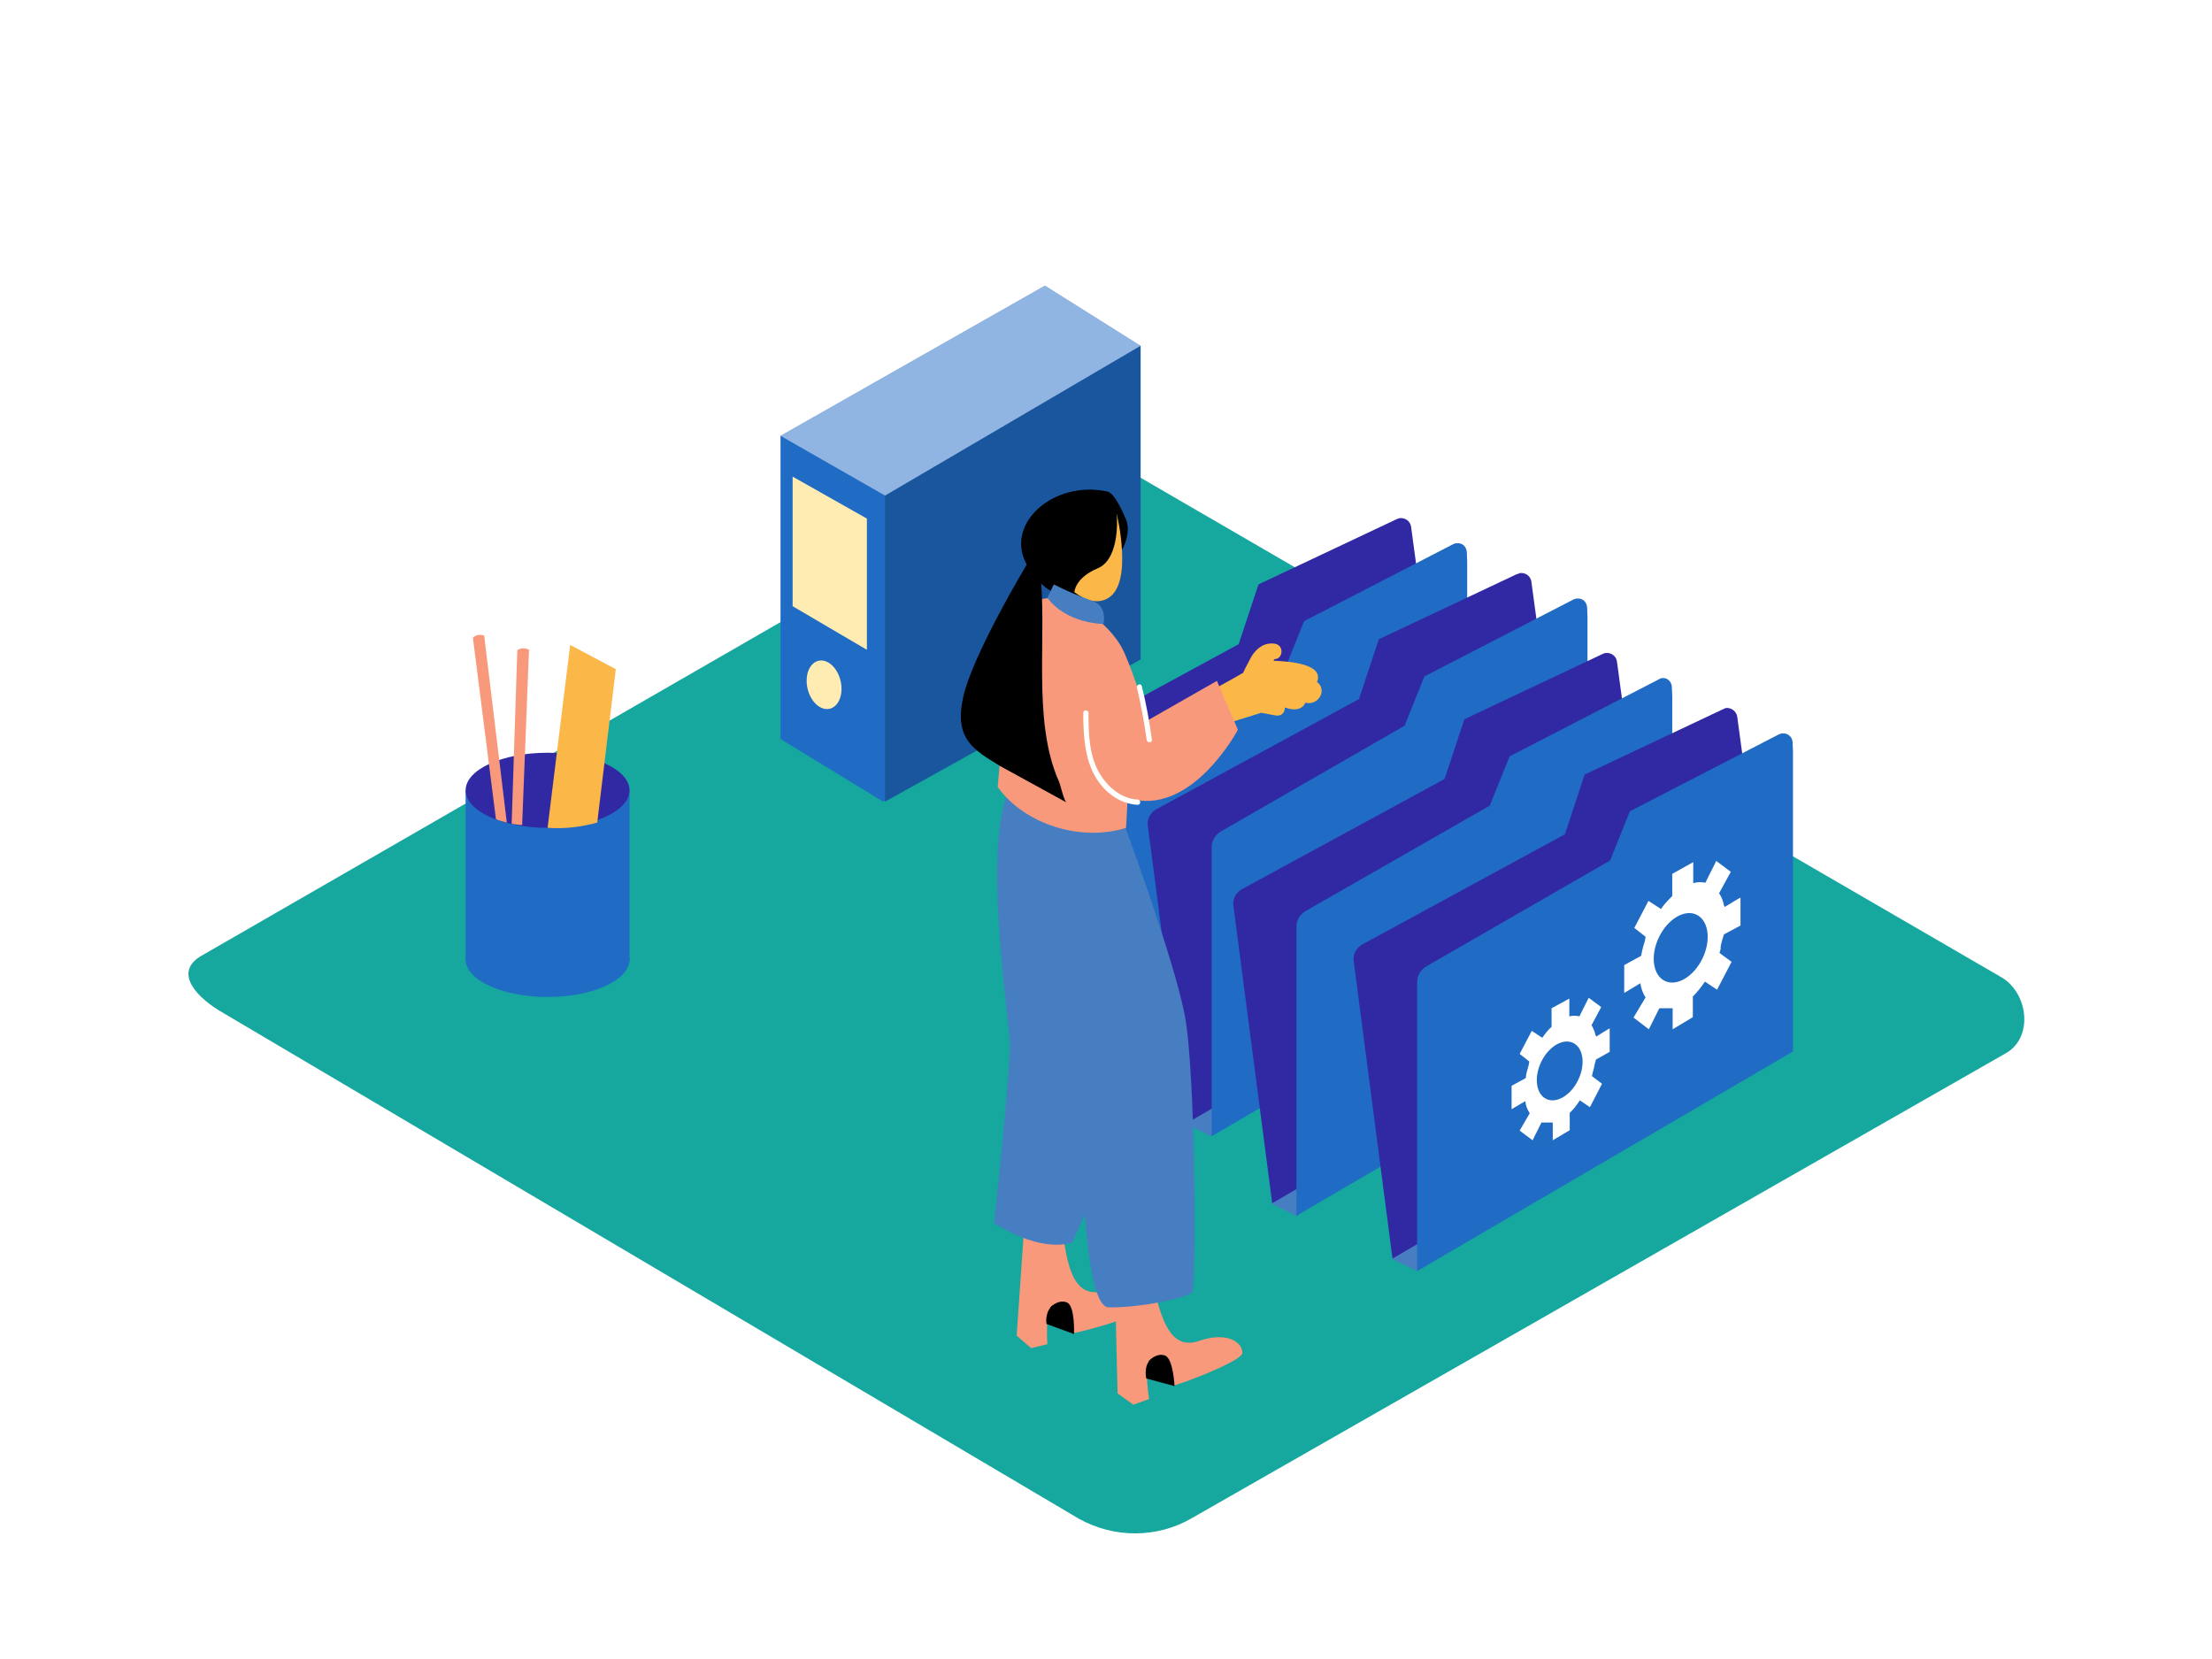 <?xml version="1.0" encoding="utf-8"?>
<svg version="1.1" id="Layer_1" x="0px" y="0px" style="" data-imageid="data-storage-2-82" imagename="Data Storage 2" class="illustrations_image" viewBox="0 0 400 300" width="400px" height="300px" xmlns="http://www.w3.org/2000/svg" xmlns:bx="https://boxy-svg.com"><defs><bx:export><bx:file format="svg" path="project-group.svg"/></bx:export></defs><style type="text/css">
	.st0_data-storage-2-82{fill:#16A79E;}
	.st1_data-storage-2-82{opacity:0.5;fill:url(#SVGID_1_);enable-background:new    ;}
	.st2_data-storage-2-82{opacity:0.5;fill:url(#SVGID_00000120536524764886350550000001884914585085225364_);enable-background:new    ;}
	.st3_data-storage-2-82{opacity:0.5;fill:url(#SVGID_00000064348935573176458080000008153272555107772825_);enable-background:new    ;}
	.st4_data-storage-2-82{fill:#68E1FD;}
	.st5_data-storage-2-82{fill:#3129A3;}
	.st6_data-storage-2-82{fill:#F8997C;}
	.st7_data-storage-2-82{fill:#FCB749;}
	.st8_data-storage-2-82{fill:#467EC1;}
	.st9_data-storage-2-82{fill:#FFFFFF;}
	.st10_data-storage-2-82{opacity:0.5;fill:#FFFFFF;enable-background:new    ;}
	.st11_data-storage-2-82{fill:#FFECB3;}
	.st12_data-storage-2-82{opacity:0.2;enable-background:new    ;}
</style><g id="background_data-storage-2-82" transform="matrix(0.73, 0, 0, 0.73, 16.749, -28.715)" style=""><path class="st0_data-storage-2-82" d="M244.4,415.6L32.6,290.4c-6.8-3.8-12.5-10-6-14.1l212.6-122.5c3.2-2,8-3.3,11.3-1.4l222.3,129&#10;&#9;&#9;c6.7,3.9,8,14.9,1.2,18.8L272.3,415.4C263.7,420.4,253.1,420.4,244.4,415.6z"/><polygon class="st1_data-storage-2-82" points="278.1,282.9 185.7,342.9 250,398.3 352.2,340.2 &#9;"/><polygon style="opacity:0.5;fill:url(#SVGID_00000023246969800634915850000002123449208904907662_);enable-background:new    ;" points="&#10;&#9;&#9;176.9,215.4 136.1,242.1 158.2,259.7 215.8,227.3 &#9;"/><polygon style="opacity:0.5;fill:url(#SVGID_00000003100483718527015370000015244318300076831913_);enable-background:new    ;" points="&#10;&#9;&#9;92.3,269 51.5,295.7 73.6,313.2 131.1,280.8 &#9;"/></g><g id="stationary_data-storage-2-82" transform="matrix(0.73, 0, 0, 0.73, 16.749, -28.715)" style=""><path class="st4_data-storage-2-82 targetColor" d="M92.4,235.1v42.2c0,0,40.6,2.3,40.6,0v-42.2" style="fill: rgb(32, 107, 196);"/><ellipse class="st4_data-storage-2-82 targetColor" cx="112.7" cy="277" rx="20.3" ry="9.3" style="fill: rgb(32, 107, 196);"/><ellipse class="st5_data-storage-2-82" cx="112.7" cy="235.1" rx="20.3" ry="9.3"/><path class="st6_data-storage-2-82" d="M100.1,242.3l0.1,0.1c0.8,0.3,1.6,0.5,2.4,0.7L97,196.8c-1-0.4-2.1-0.2-2.8,0.5l5.7,44.9L100.1,242.3z"/><path class="st6_data-storage-2-82" d="M106.4,243.7l1.7-43.4c-0.9-0.5-2-0.5-2.9,0.1l-1.4,43C104.6,243.5,105.5,243.7,106.4,243.7z"/><path class="st7_data-storage-2-82" d="M112.7,244.4l5.6-45.3l11.3,6l-4.6,38C121,244.2,116.9,244.7,112.7,244.4z"/></g><g id="folder_data-storage-2-82" transform="matrix(0.73, 0, 0, 0.73, 16.749, -28.715)" style=""><polygon class="st8_data-storage-2-82" points="241.1,304.1 247.3,307.1 250.9,303.7 256.1,297.8 246.1,295.9 &#9;"/><path class="st5_data-storage-2-82" d="M322.9,168l-34.1,16.1l-4.9,14.8l-50.2,27.3c-1.5,0.8-2.4,2.5-2.1,4.2l9.6,73.6l93.1-54.4l-5.6-62.8&#10;&#9;&#9;c-0.1-2.6-1.4-11.9-2.1-17c-0.2-1.4-1.5-2.3-2.9-2.1C323.4,167.8,323.1,167.9,322.9,168z"/><path class="st4_data-storage-2-82 targetColor" d="M337.1,174.1l-37,19.1l-4.9,12.2l-45.5,26.2c-1.4,0.8-2.3,2.3-2.3,3.9v71.6l93.1-54.4v-74.3l-0.1-2.4&#10;&#9;&#9;c-0.1-1.2-1.1-2.2-2.3-2.1C337.6,173.9,337.3,174,337.1,174.1z" style="fill: rgb(32, 107, 196);"/><polygon class="st8_data-storage-2-82" points="270.9,317.8 277.1,320.8 280.8,317.4 285.9,311.5 275.9,309.5 &#9;"/><path class="st5_data-storage-2-82" d="M352.7,181.6l-34.1,16.1l-4.9,14.8l-50.2,27.3c-1.5,0.8-2.4,2.5-2.1,4.2l9.6,73.6l93.1-54.4l-5.6-62.8&#10;&#9;&#9;c-0.1-2.6-1.4-11.9-2.1-17c-0.2-1.4-1.5-2.3-2.9-2.1C353.2,181.5,352.9,181.5,352.7,181.6z"/><path class="st4_data-storage-2-82 targetColor" d="M366.9,187.8l-37,19.1l-4.9,12.2l-45.5,26.2c-1.4,0.8-2.3,2.3-2.3,3.9v71.6l93.1-54.4v-74.3l-0.1-2.4&#10;&#9;&#9;c-0.1-1.2-1.1-2.2-2.3-2.1C367.4,187.6,367.1,187.7,366.9,187.8z" style="fill: rgb(32, 107, 196);"/><polygon class="st8_data-storage-2-82" points="292.1,337.5 298.3,340.6 301.9,337.1 307.1,331.2 297,329.3 &#9;"/><path class="st5_data-storage-2-82" d="M373.9,201.4l-34.1,16.1l-4.9,14.8l-50.2,27.3c-1.5,0.8-2.4,2.5-2.1,4.2l9.6,73.6l93.1-54.4l-5.6-62.8&#10;&#9;&#9;c-0.1-2.6-1.4-11.9-2.1-17c-0.2-1.4-1.5-2.3-2.9-2.1C374.3,201.2,374.1,201.3,373.9,201.4z"/><path class="st4_data-storage-2-82 targetColor" d="M388,207.6l-37,19.1l-4.9,12.2L300.5,265c-1.4,0.8-2.3,2.3-2.3,3.9v71.6l93.1-54.4v-74.3l-0.1-2.4&#10;&#9;&#9;c-0.1-1.2-1.1-2.2-2.3-2.1C388.6,207.3,388.3,207.4,388,207.6z" style="fill: rgb(32, 107, 196);"/><polygon class="st8_data-storage-2-82" points="321.9,351.2 328.1,354.2 331.7,350.8 336.9,344.9 326.8,343 &#9;"/><path class="st5_data-storage-2-82" d="M403.7,215.1l-34.1,16.1l-4.9,14.8l-50.2,27.3c-1.5,0.8-2.4,2.5-2.1,4.2l9.6,73.6l93.1-54.4l-5.6-62.8&#10;&#9;&#9;c-0.1-2.6-1.4-11.9-2.1-17c-0.2-1.4-1.5-2.3-2.8-2.2C404.2,214.9,403.9,215,403.7,215.1z"/><path class="st4_data-storage-2-82 targetColor" d="M417.8,221.2l-37,19.1l-4.9,12.2l-45.5,26.2c-1.4,0.8-2.3,2.3-2.3,3.9v71.6l93.1-54.4v-74.3l-0.1-2.4&#10;&#9;&#9;c-0.1-1.2-1.1-2.1-2.3-2.1C418.4,221,418.1,221.1,417.8,221.2z" style="fill: rgb(32, 107, 196);"/><path class="st9_data-storage-2-82" d="M372.1,302.9l0.3-1.1l3.4-1.9v-5.8c0-0.1-3.3,2-3.3,2l-0.2-0.3c-0.2-0.9-0.5-1.7-1-2.5l2.4-4.5l-3.1-2.3&#10;&#9;&#9;l-2.3,4.6l0,0c-0.8-0.2-1.7-0.2-2.5,0v-4.4l-4.4,2.4v4.6c-0.9,0.8-1.6,1.7-2.3,2.7l-2.6-1.7l-3,5.7l2.4,1.9l-0.2,1&#10;&#9;&#9;c-0.3,1-0.6,2-0.7,3.1l-3.5,1.9v5.8l3.4-2c0.1,1.1,0.5,2.1,1.1,3l-2.5,4.3l3.2,2.4l2.2-4.4h2.8v4.4l4.2-2.5v-4.3&#10;&#9;&#9;c1-0.9,1.8-2,2.5-3.1l2.5,1.7l3-5.8l-2.5-1.9l0.2-0.9C371.8,304.3,372,303.6,372.1,302.9z"/><ellipse transform="matrix(0.431 -0.902 0.902 0.431 -68.044 501.305)" class="st4_data-storage-2-82 targetColor" cx="363.6" cy="304.6" rx="7.7" ry="5.1" style="fill: rgb(32, 107, 196);"/><path class="st9_data-storage-2-82" d="M403.7,272.1l0.4-1.3l4.1-2.2v-6.9c0-0.1-3.9,2.3-3.9,2.3l-0.2-0.4c-0.2-1.1-0.6-2.1-1.2-3l2.9-5.3l-3.6-2.7&#10;&#9;&#9;l-2.7,5.4l0,0c-1-0.2-2-0.2-3,0.1v-5.2l-5.2,2.9v5.5c-1,1-2,2-2.8,3.2l-3.1-2l-3.5,6.7l2.8,2.2l-0.2,1.1c-0.4,1.2-0.7,2.4-0.9,3.6&#10;&#9;&#9;l-4.2,2.3v6.9l4-2.4c0.2,1.3,0.6,2.5,1.3,3.5l-3,5l3.8,2.9l2.6-5.2h3.3v5.2l5-3v-5.1c1.1-1.1,2.1-2.4,3-3.7l3,2l3.6-6.9l-3-2.2&#10;&#9;&#9;l0.3-1C403.2,273.7,403.5,272.9,403.7,272.1z"/><ellipse transform="matrix(0.431 -0.902 0.902 0.431 -23.486 511.017)" class="st4_data-storage-2-82 targetColor" cx="393.6" cy="274.1" rx="9.1" ry="6" style="fill: rgb(32, 107, 196);"/></g><g id="folder-2_data-storage-2-82" transform="matrix(0.73, 0, 0, 0.73, 16.749, -28.715)" style=""><polyline class="st4_data-storage-2-82 targetColor" points="170.4,147.3 235.9,110.1 259.6,125 229.9,154.9 191.9,172.1 &#9;" style="fill: rgb(32, 107, 196);"/><polyline class="st10_data-storage-2-82" points="170.4,147.3 235.9,110.1 259.6,125 229.9,154.9 191.9,172.1 &#9;"/><polygon class="st4_data-storage-2-82 targetColor" points="196.3,162.1 259.6,125 259.6,134.4 259.6,139.1 259.6,202.7 196.3,237.9 196.3,237.6 195.8,237.9 &#10;&#9;&#9;170.4,222.4 170.4,160.6 170.4,147.3 &#9;" style="fill: rgb(32, 107, 196);"/><polygon class="st11_data-storage-2-82" points="191.8,167.8 191.8,200.3 173.4,189.5 173.4,157.4 &#9;"/><polygon class="st12_data-storage-2-82" points="196.3,162.1 196.3,237.9 259.6,202.7 259.6,125 &#9;"/><ellipse transform="matrix(0.974 -0.227 0.227 0.974 -42.715 46.628)" class="st11_data-storage-2-82" cx="181.2" cy="208.9" rx="4.2" ry="6.1"/></g><g id="character_data-storage-2-82" transform="matrix(0.73, 0, 0, 0.73, 16.749, -28.715)" style=""><path class="st7_data-storage-2-82" d="M274,212c3.7-1.9,7.4-3.9,11-6c0.6-1.4,1.4-2.7,2.1-4.1c1.3-2.1,3.3-3.5,5.8-3.1c2.3,0.4,2,3.8-0.1,3.8&#10;&#9;&#9;l-0.3,0.4c4.5,0.2,12.6,0.9,10.8,5.3c0.2,0.1,0.3,0.3,0.5,0.4c1,1.2,0.8,2.9-0.3,3.9c-0.8,0.8-2,1.1-3.1,0.8&#10;&#9;&#9;c-0.6,1.6-2.4,1.9-4,1.5l-1.1-0.3c0.1,1-0.5,1.8-1.5,2c-0.2,0-0.4,0-0.6,0c-1.2-0.2-2.5-0.5-3.7-0.7c-8.4,2.7-12.6,3.6-15.8,5.8&#10;&#9;&#9;c-1.3,0.9,0,1.2,0,0c-0.6-0.8-0.5-1.9,0.3-2.5c0,0,0.1-0.1,0.1-0.1l0.4-0.3c-0.8-0.6-1-1.7-0.4-2.5c0,0,0.1-0.1,0.1-0.1&#10;&#9;&#9;c0.1-0.2,0.3-0.4,0.5-0.5C272.9,215.9,272.1,213,274,212z"/><path class="st6_data-storage-2-82" d="M230.9,341.3l-2,28.9l3.6,3.1l4-1c0,0-0.5-7.7,0.9-9.3s3.8,6.6,5.2,6.6s17.8-4.4,18-6.4&#10;&#9;&#9;c0.3-2.7-3.4-5.7-10.3-4c-7.5,1.8-8.9-6.7-10-14.8"/><path class="st8_data-storage-2-82" d="M242.7,347.1c0,0-7.1,3-19.4-4.8c0,0,4.2-38.4,3.9-45s-7.7-54.3,1.4-64.9s25.5,90.7,24.7,91.2"/><path d="M236.7,364.1l0.7-1.1c0,0,2-1.9,4-1s1.7,7.8,1.7,7.8l-6.8-2.5C236.1,366.2,236.3,365.1,236.7,364.1z"/><path class="st6_data-storage-2-82" d="M253.2,355.5l0.7,29l3.9,2.8l3.9-1.4c0,0-1.2-7.6,0-9.4s4.4,6.2,5.8,6.1s17.3-6.1,17.3-8.1&#10;&#9;&#9;c0.1-2.7-3.9-5.4-10.7-3c-7.3,2.5-9.4-5.8-11.4-13.8"/><path d="M261.1,377.6l0.6-1.2c0,0,1.8-2,3.9-1.3s2.4,7.6,2.4,7.6l-7-1.9C260.8,379.8,260.8,378.7,261.1,377.6z"/><path class="st8_data-storage-2-82" d="M255.6,243.7c0,0,12.1,32.7,14.9,46.9s2.9,67.4,1.9,68.8s-12.8,3.9-20.7,3.8s-6.9-62.9-6.9-62.9&#10;&#9;&#9;s-21.7-54.9-15.9-61S255.6,243.7,255.6,243.7z"/><path class="st6_data-storage-2-82" d="M256,244.4c-11,3.5-25-0.7-31.8-10.1c1.3-15.5,3.9-41.1,7.9-44.9c5.8-5.6,18.2,2.3,22.7,10.1&#10;&#9;&#9;c2.3,4,6.7,18.2,6.7,18.2l17-9.7l5.2,12.1c0,0-11.6,21.9-27.3,16.9L256,244.4z"/><path class="st9_data-storage-2-82" d="M245.4,215.9c0-0.4,0.3-0.6,0.6-0.6c0.4,0,0.7,0.3,0.7,0.6c0,4.9,0.1,10.2,2.5,14.6c2,3.6,5.5,6.7,9.7,6.9&#10;&#9;&#9;c0.8,0,0.8,1.3,0,1.3c-4.5-0.2-8.4-3.2-10.6-7.1C245.7,227,245.4,221.3,245.4,215.9z"/><path d="M251.4,161.1c0.9,0.2,2.3,1.6,4.5,6.7s-3,11.5-5.2,12.9s-5.5,6.6-5.5,6.6s-8.2,2-13.8-8.1S238,158.2,251.4,161.1z"/><path class="st7_data-storage-2-82" d="M253.7,166.7c0,0,4.1,16.8-2,20.7s-14.3-6.4-15.1-10.4S240.3,164.1,253.7,166.7z"/><path d="M253.7,166.7c0,0,1,11-4.7,13.4s-5.8,5.9-5.8,5.9s-10.4-5.6-11.5-10.5S245.7,162.3,253.7,166.7z"/><path d="M234.6,179.9c2.1,16.5-2.1,37.6,4.8,53.1c0.4,0.9,1.3,5.2,2,5.2l-16.6-9.1c-6.7-4.1-11.5-6.8-9.1-17.3s15.8-32.8,15.8-32.8&#10;&#9;&#9;L234.6,179.9z"/><path class="st9_data-storage-2-82" d="M259.9,209.3c1.1,4.4,1.9,8.8,2.5,13.3c0.1,0.8-1.2,0.8-1.3,0c-0.6-4.3-1.4-8.7-2.4-12.9&#10;&#9;&#9;C258.5,208.9,259.7,208.5,259.9,209.3z"/><path class="st8_data-storage-2-82" d="M236.5,187.4l1.6-3.3c3.1,1.6,6.3,2.9,9.5,4.1c3.9,1.2,2.8,5.7,2.8,5.7S241.3,193.9,236.5,187.4z"/></g></svg>